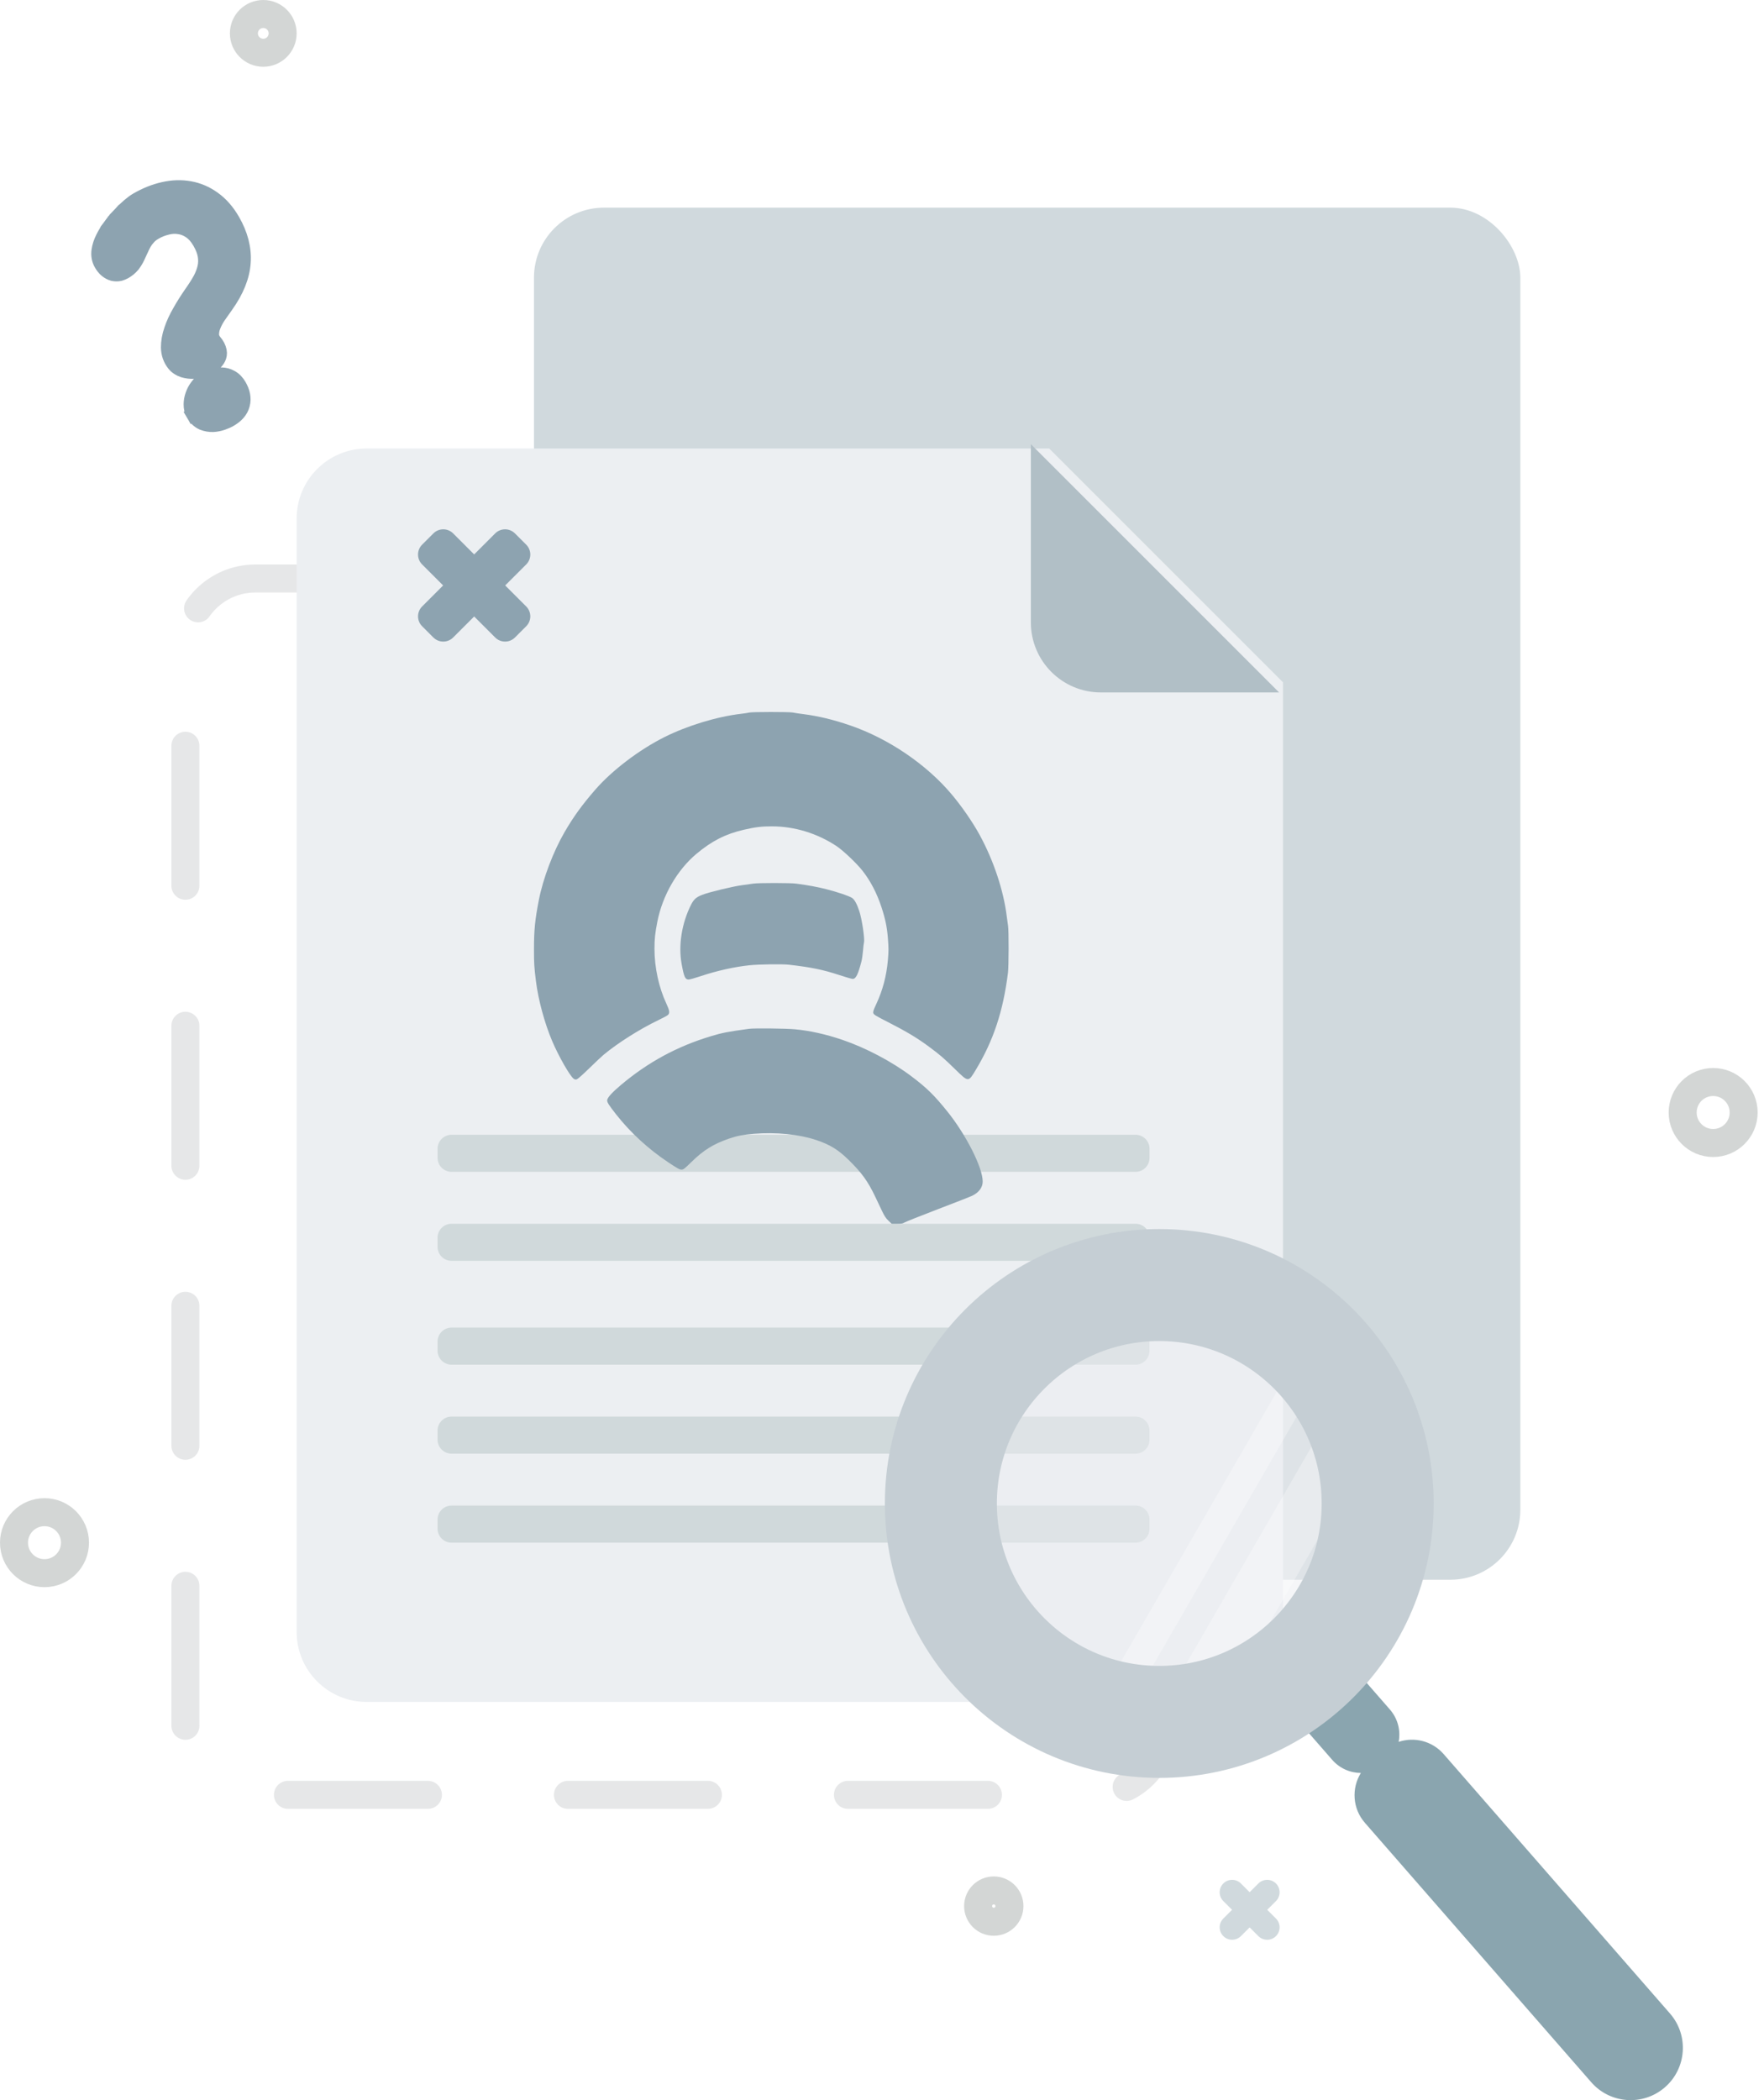 <svg width="126" height="150" viewBox="0 0 126 150" fill="none" xmlns="http://www.w3.org/2000/svg">
<rect x="38.141" y="14.832" width="70.454" height="98" rx="5" fill="#D0D9DD"/>
<rect opacity="0.5" x="13.243" y="41.319" width="69.924" height="86.876" rx="5" stroke="#CED1D2" stroke-width="2" stroke-linecap="round" stroke-dasharray="10 10"/>
<path fill-rule="evenodd" clip-rule="evenodd" d="M74.943 32.035H26.189C23.428 32.035 21.189 34.273 21.189 37.035V116.559C21.189 119.321 23.428 121.559 26.189 121.559H86.644C89.405 121.559 91.644 119.321 91.644 116.559V48.735L74.943 32.035Z" fill="#ECEFF2"/>
<g filter="url(#filter0_d)">
<path fill-rule="evenodd" clip-rule="evenodd" d="M73.633 30.724V43.456C73.633 46.218 75.871 48.456 78.633 48.456H91.365L73.633 30.724Z" fill="#B1BFC6"/>
</g>
<path fill-rule="evenodd" clip-rule="evenodd" d="M37.586 40.315C37.977 39.925 37.977 39.292 37.586 38.901L36.783 38.099C36.393 37.708 35.76 37.708 35.369 38.099L33.869 39.599L32.369 38.099C31.979 37.708 31.346 37.708 30.955 38.099L30.152 38.901C29.762 39.292 29.762 39.925 30.152 40.315L31.652 41.815L30.153 43.315C29.762 43.706 29.762 44.339 30.153 44.729L30.955 45.532C31.346 45.922 31.979 45.922 32.369 45.532L33.869 44.032L35.369 45.532C35.76 45.922 36.393 45.922 36.783 45.532L37.586 44.73C37.976 44.339 37.976 43.706 37.586 43.315L36.086 41.815L37.586 40.315Z" fill="#8DA3B0"/>
<path fill-rule="evenodd" clip-rule="evenodd" d="M91.14 135.783C91.487 135.436 91.487 134.873 91.14 134.526C90.793 134.179 90.23 134.179 89.883 134.526L89.26 135.149L88.637 134.526C88.29 134.179 87.727 134.179 87.38 134.526C87.033 134.873 87.033 135.436 87.38 135.783L88.003 136.406L87.38 137.029C87.033 137.376 87.033 137.938 87.38 138.285C87.727 138.632 88.29 138.632 88.637 138.285L89.26 137.663L89.883 138.285C90.23 138.633 90.793 138.633 91.14 138.285C91.487 137.938 91.487 137.376 91.14 137.029L90.517 136.406L91.14 135.783Z" fill="#D0D9DD"/>
<path fill-rule="evenodd" clip-rule="evenodd" d="M31.255 82.049C31.255 81.497 31.703 81.049 32.255 81.049H81.109C81.662 81.049 82.109 81.497 82.109 82.049V82.698C82.109 83.25 81.662 83.698 81.109 83.698H32.255C31.703 83.698 31.255 83.25 31.255 82.698V82.049ZM31.254 88.406C31.254 87.853 31.702 87.406 32.254 87.406H81.108C81.66 87.406 82.108 87.853 82.108 88.406V89.054C82.108 89.607 81.66 90.054 81.108 90.054H32.254C31.702 90.054 31.254 89.607 31.254 89.054V88.406ZM32.254 94.822C31.702 94.822 31.254 95.27 31.254 95.822V96.471C31.254 97.023 31.702 97.471 32.254 97.471H81.108C81.66 97.471 82.108 97.023 82.108 96.471V95.822C82.108 95.27 81.66 94.822 81.108 94.822H32.254ZM31.254 102.179C31.254 101.626 31.702 101.179 32.254 101.179H81.108C81.66 101.179 82.108 101.626 82.108 102.179V102.827C82.108 103.38 81.66 103.827 81.108 103.827H32.254C31.702 103.827 31.254 103.38 31.254 102.827V102.179ZM32.254 107.535C31.702 107.535 31.254 107.983 31.254 108.535V109.184C31.254 109.736 31.702 110.184 32.254 110.184H81.108C81.66 110.184 82.108 109.736 82.108 109.184V108.535C82.108 107.983 81.66 107.535 81.108 107.535H32.254Z" fill="#D0D9DB"/>
<path d="M12.417 26.019L12.417 26.019L12.422 26.025C12.599 26.24 12.832 26.383 13.094 26.468L13.094 26.468L13.105 26.471C13.346 26.543 13.598 26.57 13.858 26.558L13.869 26.557L13.88 26.556C14.14 26.533 14.396 26.472 14.646 26.376C14.905 26.276 15.138 26.138 15.339 25.959C15.565 25.76 15.769 25.455 15.696 25.067L15.696 25.067L15.694 25.06C15.644 24.814 15.524 24.596 15.362 24.407C15.206 24.216 15.152 24.054 15.148 23.915C15.143 23.712 15.179 23.508 15.263 23.298L15.264 23.296C15.359 23.056 15.486 22.819 15.647 22.584C15.834 22.317 16.013 22.064 16.183 21.823C16.916 20.789 17.341 19.763 17.407 18.751C17.478 17.737 17.209 16.728 16.635 15.733C16.258 15.081 15.803 14.554 15.263 14.171C14.741 13.793 14.169 13.547 13.552 13.439C12.945 13.329 12.314 13.351 11.666 13.499C11.025 13.642 10.393 13.897 9.769 14.257C9.589 14.361 9.389 14.511 9.176 14.693L9.176 14.693L9.174 14.694C8.961 14.877 8.744 15.088 8.522 15.324L8.845 15.627L8.522 15.324C8.296 15.565 8.079 15.825 7.871 16.105L8.273 16.403L7.871 16.105C7.658 16.391 7.478 16.683 7.331 16.979C7.181 17.277 7.08 17.579 7.036 17.883C6.988 18.224 7.039 18.556 7.212 18.855C7.313 19.031 7.436 19.194 7.588 19.319C7.723 19.43 7.878 19.519 8.054 19.566L8.066 19.57L8.079 19.572C8.233 19.605 8.391 19.608 8.548 19.576L8.567 19.572L8.585 19.567C8.705 19.532 8.82 19.484 8.928 19.422C9.146 19.295 9.337 19.14 9.493 18.951L9.498 18.944L9.504 18.937C9.634 18.767 9.746 18.584 9.84 18.389C9.922 18.218 10.002 18.046 10.08 17.869L10.08 17.869L10.082 17.866C10.153 17.701 10.234 17.539 10.323 17.378C10.406 17.235 10.507 17.099 10.629 16.97L10.634 16.964L10.639 16.958C10.741 16.843 10.885 16.727 11.082 16.613C11.35 16.458 11.635 16.345 11.938 16.273L11.938 16.273L11.95 16.27C12.238 16.195 12.516 16.182 12.786 16.227L12.786 16.227L12.8 16.229C13.062 16.265 13.32 16.364 13.578 16.541L13.578 16.541L13.581 16.543C13.816 16.701 14.043 16.948 14.253 17.311C14.459 17.668 14.575 17.982 14.621 18.258C14.669 18.547 14.662 18.821 14.604 19.084C14.542 19.361 14.434 19.649 14.273 19.948C14.099 20.258 13.888 20.589 13.638 20.94L13.638 20.94L13.636 20.944C13.34 21.368 13.068 21.8 12.821 22.238C12.564 22.681 12.362 23.117 12.219 23.547C12.07 23.978 11.992 24.403 11.995 24.817L11.995 24.82C12.002 25.266 12.142 25.672 12.417 26.019ZM13.799 29.604L14.232 29.354L13.799 29.604C13.954 29.872 14.17 30.093 14.457 30.22L14.469 30.226L14.481 30.23C14.717 30.321 14.964 30.363 15.217 30.356L15.225 30.356L15.233 30.355C15.463 30.341 15.687 30.297 15.903 30.222L15.906 30.221C16.105 30.151 16.287 30.071 16.445 29.979C16.885 29.726 17.227 29.376 17.347 28.904C17.471 28.438 17.357 27.972 17.107 27.538C16.963 27.289 16.772 27.071 16.519 26.934C16.3 26.811 16.061 26.745 15.81 26.743C15.58 26.733 15.354 26.771 15.137 26.853C14.946 26.918 14.767 26.998 14.6 27.094C14.391 27.215 14.214 27.381 14.068 27.58C13.927 27.765 13.818 27.972 13.739 28.196C13.66 28.417 13.618 28.645 13.616 28.878C13.613 29.134 13.67 29.38 13.799 29.604Z" fill="#8DA3B0" stroke="#8DA3B0"/>
<circle cx="18.805" cy="2.384" r="1.384" stroke="#D3D6D5" stroke-width="2"/>
<circle cx="70.984" cy="136.141" r="1.119" stroke="#D3D6D5" stroke-width="2"/>
<circle cx="122.368" cy="79.46" r="2.178" stroke="#D3D6D5" stroke-width="2"/>
<circle cx="3.178" cy="110.184" r="2.178" stroke="#D3D6D5" stroke-width="2"/>
<path fill-rule="evenodd" clip-rule="evenodd" d="M53.513 50.894C53.44 50.914 53.182 50.954 52.94 50.982C51.199 51.188 49.094 51.828 47.454 52.65C45.66 53.549 43.732 55.013 42.535 56.385C41.589 57.471 40.973 58.319 40.335 59.417C39.516 60.825 38.788 62.746 38.487 64.294C38.213 65.704 38.141 66.427 38.141 67.809C38.14 68.802 38.157 69.075 38.281 70.073C38.444 71.396 38.902 73.088 39.438 74.35C39.901 75.44 40.705 76.85 40.977 77.047C41.07 77.114 41.112 77.12 41.216 77.081C41.286 77.054 41.681 76.701 42.095 76.296C42.509 75.891 42.967 75.46 43.112 75.339C44.121 74.498 45.696 73.501 47.012 72.87C47.34 72.713 47.652 72.544 47.706 72.496C47.855 72.364 47.831 72.183 47.603 71.695C47.06 70.536 46.748 69.103 46.748 67.765C46.748 67.065 46.792 66.649 46.953 65.832C47.325 63.946 48.371 62.135 49.755 60.976C50.843 60.065 51.832 59.563 53.126 59.265C53.957 59.074 54.387 59.021 55.127 59.021C56.748 59.021 58.369 59.516 59.75 60.431C60.234 60.752 61.203 61.673 61.619 62.207C62.187 62.936 62.636 63.8 62.963 64.796C63.234 65.62 63.357 66.211 63.418 66.974C63.477 67.723 63.477 67.922 63.418 68.6C63.321 69.707 63.05 70.729 62.593 71.709C62.384 72.156 62.348 72.268 62.38 72.368C62.413 72.471 62.574 72.567 63.453 73.016C64.73 73.666 65.525 74.143 66.333 74.743C67.166 75.361 67.36 75.528 68.218 76.364C69.186 77.308 69.161 77.307 69.701 76.41C70.965 74.31 71.654 72.229 71.998 69.477C72.055 69.021 72.06 66.47 72.005 66.136C71.983 66.005 71.942 65.7 71.912 65.458C71.688 63.615 70.972 61.459 69.976 59.636C69.486 58.737 68.72 57.625 67.995 56.759C66.198 54.611 63.477 52.758 60.733 51.815C59.536 51.403 58.443 51.14 57.369 51.004C57.066 50.966 56.733 50.916 56.63 50.892C56.405 50.84 53.702 50.842 53.513 50.894ZM53.821 63.11C53.7 63.13 53.343 63.179 53.028 63.22C52.372 63.304 50.682 63.711 50.171 63.907C49.734 64.075 49.558 64.23 49.361 64.619C48.699 65.931 48.444 67.522 48.687 68.845C48.859 69.787 48.938 69.962 49.191 69.962C49.267 69.962 49.656 69.853 50.055 69.719C51.201 69.336 52.469 69.053 53.535 68.943C54.237 68.871 55.891 68.849 56.377 68.906C57.963 69.091 58.785 69.26 59.928 69.635C60.402 69.791 60.841 69.918 60.904 69.918C61.133 69.918 61.287 69.613 61.533 68.666C61.571 68.521 61.62 68.184 61.642 67.916C61.664 67.649 61.696 67.375 61.713 67.306C61.778 67.048 61.566 65.637 61.376 65.067C61.205 64.552 61.04 64.255 60.862 64.135C60.653 63.995 59.827 63.715 59.022 63.51C58.372 63.345 57.764 63.233 56.862 63.111C56.46 63.056 54.154 63.056 53.821 63.11ZM53.491 73.482C51.948 73.696 51.598 73.764 50.803 74.003C48.377 74.73 46.282 75.865 44.34 77.504C43.737 78.013 43.411 78.368 43.373 78.558C43.343 78.707 43.459 78.896 44.016 79.604C45.032 80.895 46.309 82.069 47.73 83.016C48.369 83.443 48.542 83.539 48.672 83.539C48.816 83.539 48.884 83.487 49.409 82.974C50.253 82.148 50.964 81.707 52.068 81.326C52.635 81.13 53.089 81.041 53.843 80.98C55.421 80.85 57.081 81.016 58.295 81.423C59.29 81.757 59.867 82.112 60.623 82.852C61.562 83.773 61.994 84.374 62.53 85.501C62.678 85.812 62.894 86.268 63.012 86.515C63.174 86.856 63.281 87.017 63.458 87.185L63.69 87.406H64.082C64.394 87.406 64.496 87.389 64.59 87.323C64.654 87.278 65.728 86.85 66.976 86.372C68.225 85.895 69.341 85.457 69.457 85.399C69.929 85.163 70.191 84.805 70.192 84.392C70.197 83.401 69.003 81.04 67.651 79.365C66.719 78.21 66.19 77.694 65.098 76.871C63.702 75.82 61.845 74.84 60.173 74.271C58.984 73.867 57.864 73.618 56.774 73.515C56.135 73.454 53.855 73.432 53.491 73.482Z" fill="#8DA3B0"/>
<path fill-rule="evenodd" clip-rule="evenodd" d="M97.333 119.87C96.341 118.733 94.613 118.615 93.475 119.608C92.338 120.601 92.22 122.328 93.213 123.466L95.158 125.695C95.696 126.311 96.448 126.628 97.206 126.632C96.526 127.723 96.603 129.173 97.492 130.192L113.66 148.721C115.015 150.275 117.373 150.435 118.926 149.08C120.479 147.725 120.64 145.367 119.285 143.814L103.117 125.284C102.296 124.344 101.019 124.039 99.904 124.411C100.056 123.614 99.853 122.759 99.279 122.1L97.333 119.87Z" fill="#8AA5AF"/>
<circle opacity="0.5" cx="82.805" cy="107.385" r="18.011" fill="#ECEFF2"/>
<rect opacity="0.3" x="93.929" y="94.671" width="2.119" height="32.807" transform="rotate(30 93.929 94.671)" fill="#FFFEFF"/>
<rect opacity="0.3" x="96.884" y="97.778" width="3.7" height="30.45" transform="rotate(30 96.884 97.778)" fill="#FFFEFF"/>
<path d="M98.405 107.385C98.405 116 91.421 122.985 82.805 122.985C74.189 122.985 67.205 116 67.205 107.385C67.205 98.769 74.189 91.784 82.805 91.784C91.421 91.784 98.405 98.769 98.405 107.385Z" stroke="#C5CED4" stroke-width="8"/>
<defs>
<filter id="filter0_d" x="71.633" y="29.724" width="21.732" height="21.732" filterUnits="userSpaceOnUse" color-interpolation-filters="sRGB">
<feFlood flood-opacity="0" result="BackgroundImageFix"/>
<feColorMatrix in="SourceAlpha" type="matrix" values="0 0 0 0 0 0 0 0 0 0 0 0 0 0 0 0 0 0 127 0"/>
<feOffset dy="1"/>
<feGaussianBlur stdDeviation="1"/>
<feColorMatrix type="matrix" values="0 0 0 0 0 0 0 0 0 0 0 0 0 0 0 0 0 0 0.25 0"/>
<feBlend mode="normal" in2="BackgroundImageFix" result="effect1_dropShadow"/>
<feBlend mode="normal" in="SourceGraphic" in2="effect1_dropShadow" result="shape"/>
</filter>
</defs>
</svg>
